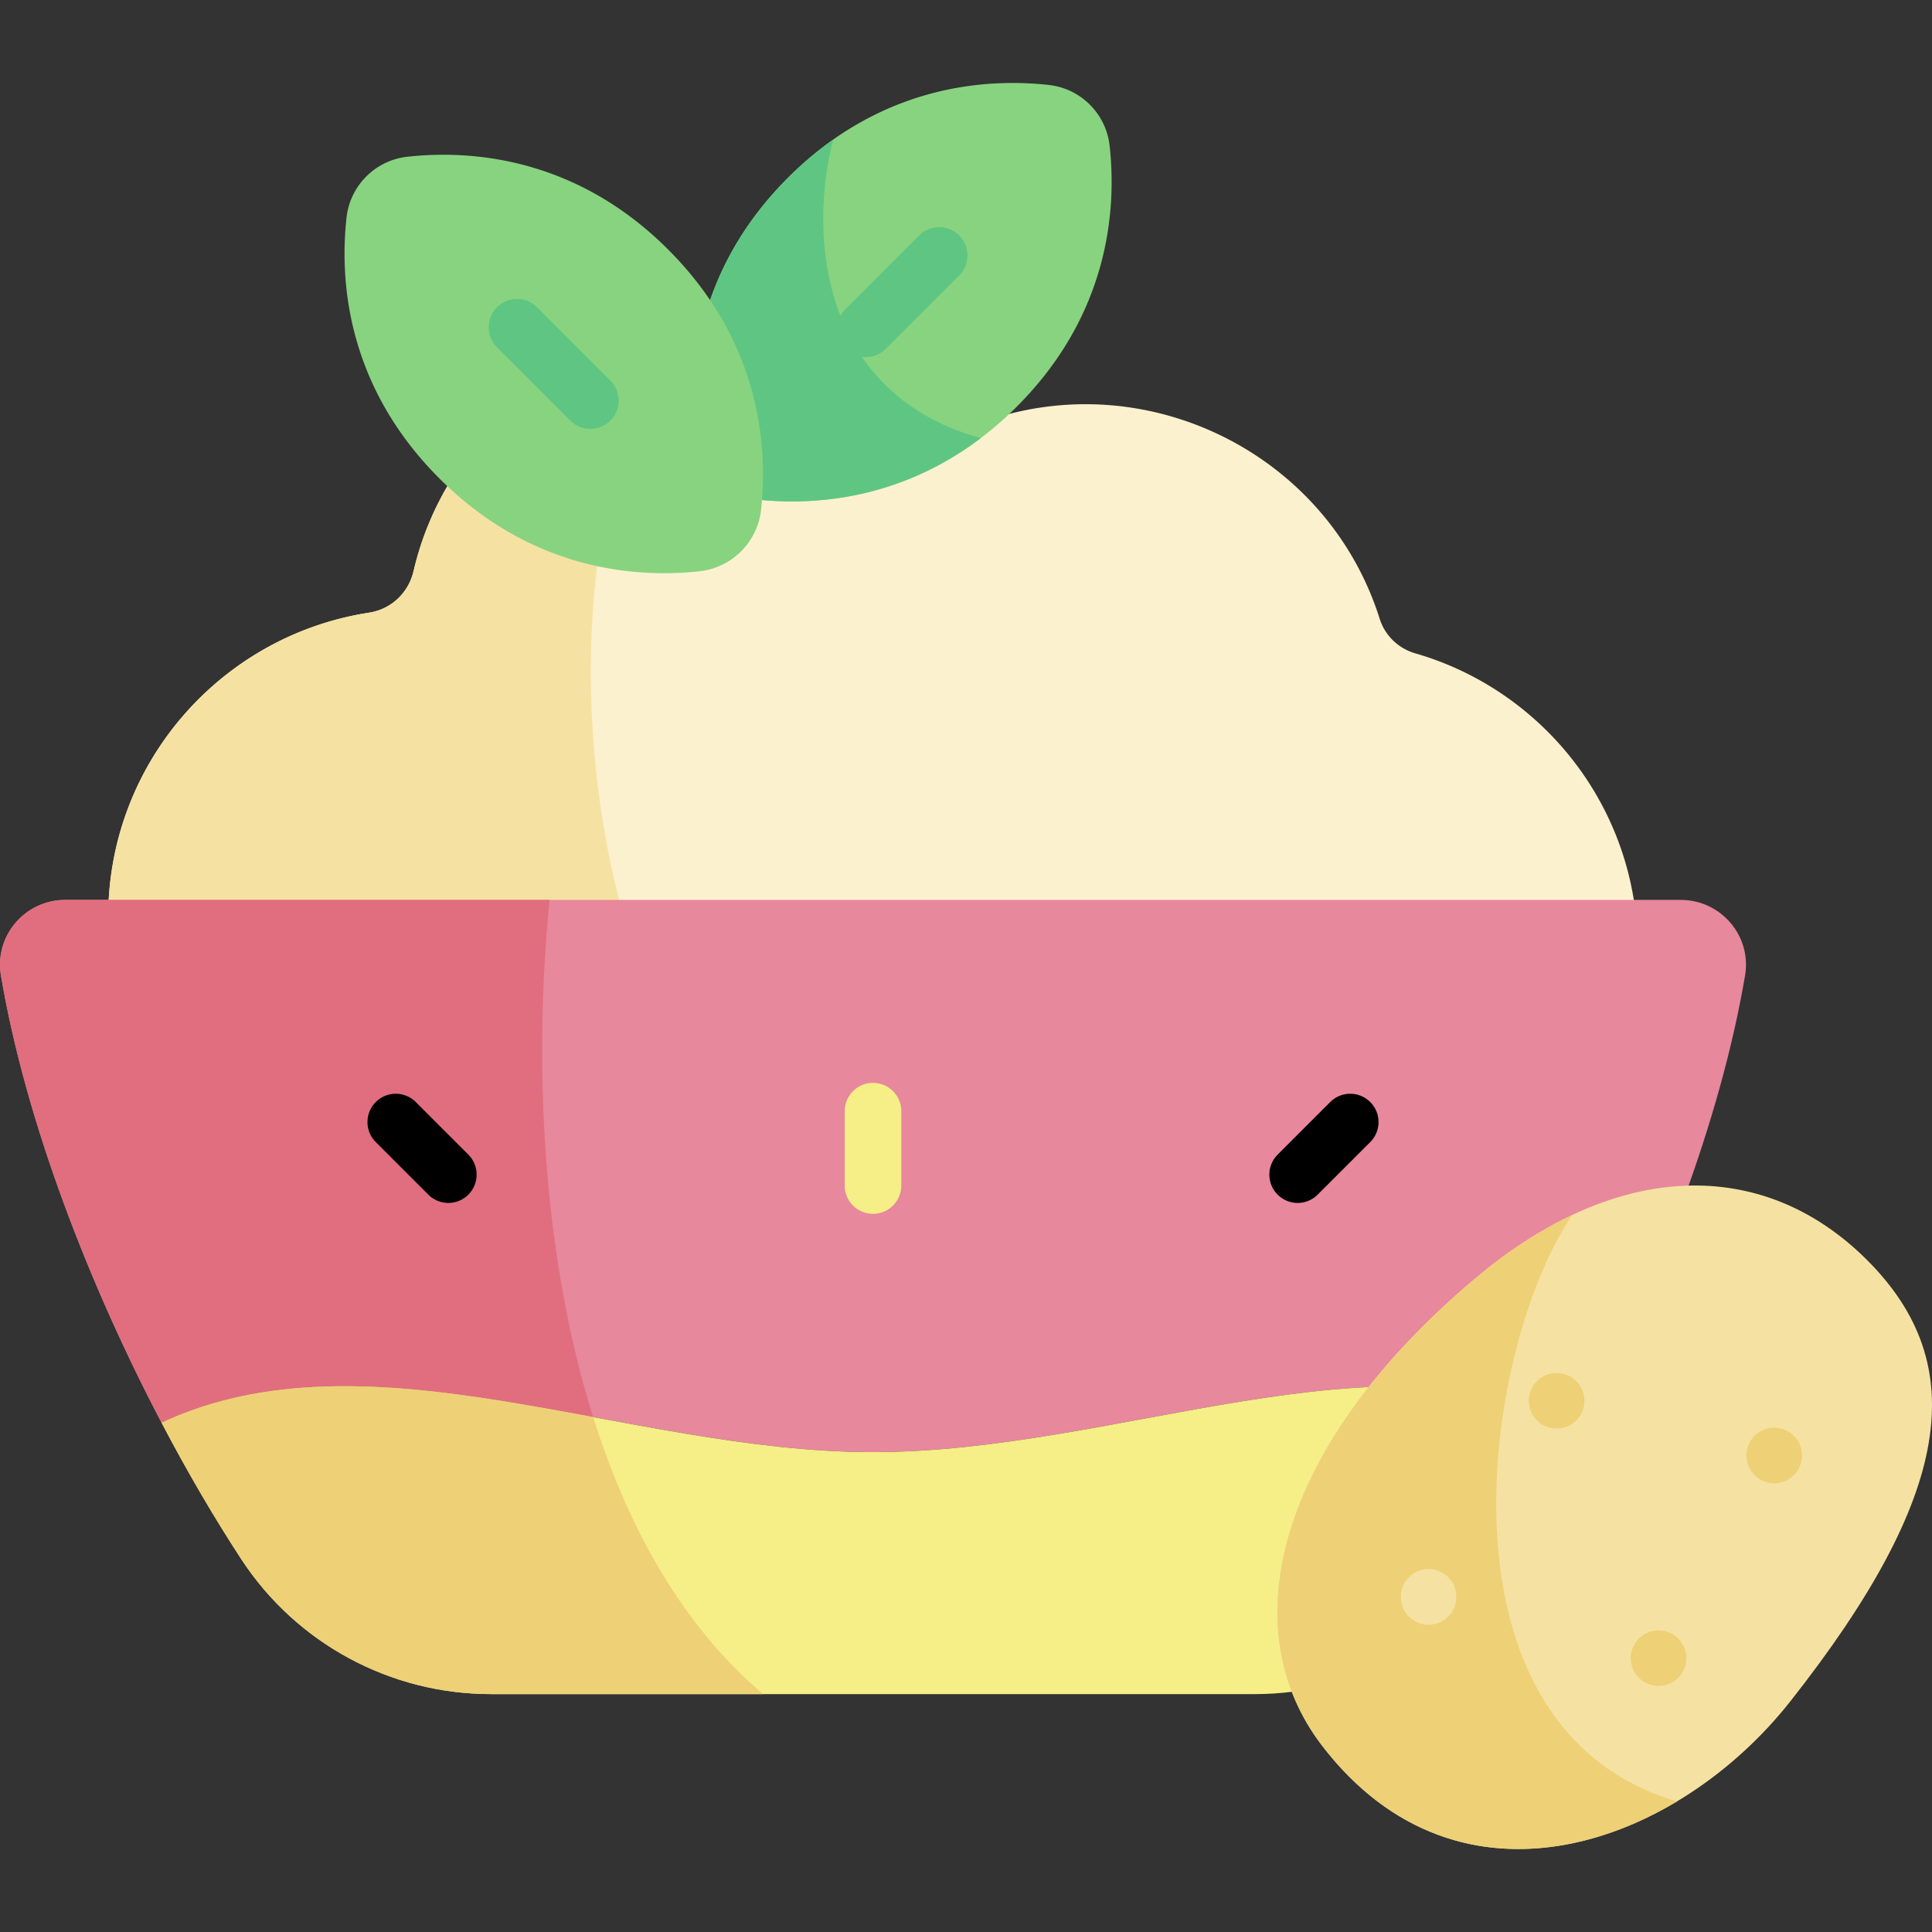 <svg viewBox="0 0 512 512" height="512" width="512" xmlns="http://www.w3.org/2000/svg" id="svg-icon"><rect x="0" y="0" width="512" height="512" fill="#333333" stroke="none"/><path d="M352.387 333.207c45.088 0 81.639-36.551 81.639-81.639 0-37.225-24.921-68.613-58.985-78.432-4.452-1.283-8.01-4.71-9.404-9.129-14.083-44.642-63.38-68.14-106.762-51.561a14.278 14.278 0 01-14.754-2.811C229.611 96.382 210.31 88.29 189.11 88.29c-38.704 0-71.115 26.935-79.517 63.083-1.335 5.744-5.948 10.095-11.776 10.99-39.152 6.017-69.137 39.827-69.137 80.661 0 45.088 36.551 81.639 81.639 81.639z" fill="#fbf1cf"/><path d="M180.707 88.735c-34.922 3.573-63.329 29.142-71.115 62.638-1.335 5.744-5.948 10.095-11.776 10.99-39.151 6.016-69.136 39.827-69.136 80.661 0 45.088 36.551 81.639 81.639 81.639l120.98 4.27c-79.774-28.299-94.072-187.854-50.592-240.198z" fill="#f5e2a2"/><path d="M42.821 377.047c55.03-25.651 123.247 7.779 188.532 7.779s133.502-33.43 188.532-7.779c19.193-36.569 36.017-79.8 42.578-118.547 1.775-10.482-6.398-20.015-17.03-20.015H17.273c-10.631 0-18.804 9.533-17.03 20.015 6.561 38.747 23.385 81.979 42.578 118.547z" fill="#e7889d"/><path d="M42.821 377.047c34.3-15.988 73.722-9.023 114.365-1.507-14.113-44.944-15.595-96.793-11.529-137.055H17.273c-10.631 0-18.804 9.533-17.03 20.015 6.561 38.747 23.385 81.979 42.578 118.547z" fill="#e16e7e"/><path d="M231.353 384.827c-65.285 0-133.502-33.43-188.532-7.779 6.872 13.094 14.046 25.341 21.164 36.212 14.601 22.298 39.482 35.697 66.134 35.697h202.467c26.653 0 51.533-13.399 66.134-35.697 7.118-10.871 14.292-23.118 21.164-36.212-55.029-25.652-123.246 7.779-188.531 7.779z" fill="#f6ee86"/><path d="M474.511 450.806c-29.95 38.023-87.507 59.454-124.113 11.851-23.895-31.073-12.415-79.348 40.732-124.011 37.055-31.14 75.98-32.405 103.697-4.688 27.716 27.717 22.538 62.443-20.316 116.848z" fill="#f5e2a2"/><path d="M416.612 322.013c-8.488 4.004-17.034 9.533-25.482 16.633-53.147 44.663-64.626 92.938-40.732 124.011 26.497 34.456 63.967 32.739 94.003 14.746-66.431-19.601-51.554-120.103-27.789-155.39z" fill="#eed076"/><path d="M231.353 321.674a7.5 7.5 0 01-7.5-7.5v-19.702a7.5 7.5 0 0115 0v19.702a7.5 7.5 0 01-7.5 7.5z" fill="#f6ee86"/><g ><path d="M118.814 318.789a7.472 7.472 0 01-5.303-2.197L99.58 302.661a7.5 7.5 0 010-10.606 7.5 7.5 0 0110.606 0l13.931 13.932a7.5 7.5 0 01-5.303 12.802zM343.892 318.789a7.5 7.5 0 01-5.303-12.804l13.932-13.932a7.5 7.5 0 0110.606 0 7.5 7.5 0 010 10.606l-13.932 13.932a7.472 7.472 0 01-5.303 2.198z"/></g><path d="M157.188 375.54c-40.643-7.516-80.066-14.481-114.367 1.507 6.872 13.094 14.046 25.341 21.164 36.212 14.601 22.298 39.482 35.697 66.134 35.697h72.079c-21.536-18.28-35.903-44.409-45.01-73.416z" fill="#eed076"/><path d="M277.98 22.521c8.442.94 15.139 7.637 16.079 16.079 1.799 16.167.266 44.299-24.592 69.158-24.715 24.715-52.667 26.373-68.877 24.623a18.45 18.45 0 01-16.39-16.39c-1.75-16.21-.092-44.162 24.623-68.877 24.857-24.858 52.99-26.392 69.157-24.593z" fill="#88d37f"/><g fill="#5ec682"><path d="M220.819 36.982c-4.041 2.846-8.06 6.194-11.997 10.131-24.715 24.715-26.373 52.667-24.623 68.877a18.45 18.45 0 0016.39 16.39c14.145 1.527 37.231.455 59.305-16.264-43.234-12.092-45.399-54.957-39.075-79.134z"/><path d="M229.444 94.636a7.5 7.5 0 01-5.303-12.804l19.444-19.444a7.5 7.5 0 0110.606 0 7.5 7.5 0 010 10.606L234.747 92.44a7.477 7.477 0 01-5.303 2.196z"/></g><g><path d="M91.839 57.624c.94-8.442 7.637-15.139 16.079-16.079 16.167-1.799 44.3-.266 69.158 24.592 24.715 24.715 26.373 52.666 24.623 68.877a18.449 18.449 0 01-16.39 16.39c-16.21 1.75-44.162.092-68.877-24.623-24.859-24.857-26.392-52.99-24.593-69.157z" fill="#88d37f"/><path d="M156.454 113.66a7.474 7.474 0 01-5.303-2.197L131.706 92.02a7.5 7.5 0 010-10.606 7.5 7.5 0 0110.606 0l19.444 19.444a7.5 7.5 0 01-5.302 12.802z" fill="#5ec682"/></g><g><circle cx="378.584" cy="423.199" fill="#f5e2a2" r="7.369"/><g fill="#eed076"><circle cx="439.335" cy="439.692" transform="rotate(-13.34 438.309 438.729)" r="7.369"/><circle cx="470.075" cy="385.966" transform="rotate(-13.77 469.103 385.37)" r="7.369"/><circle cx="412.516" cy="371.227" r="7.369"/></g></g></svg>
